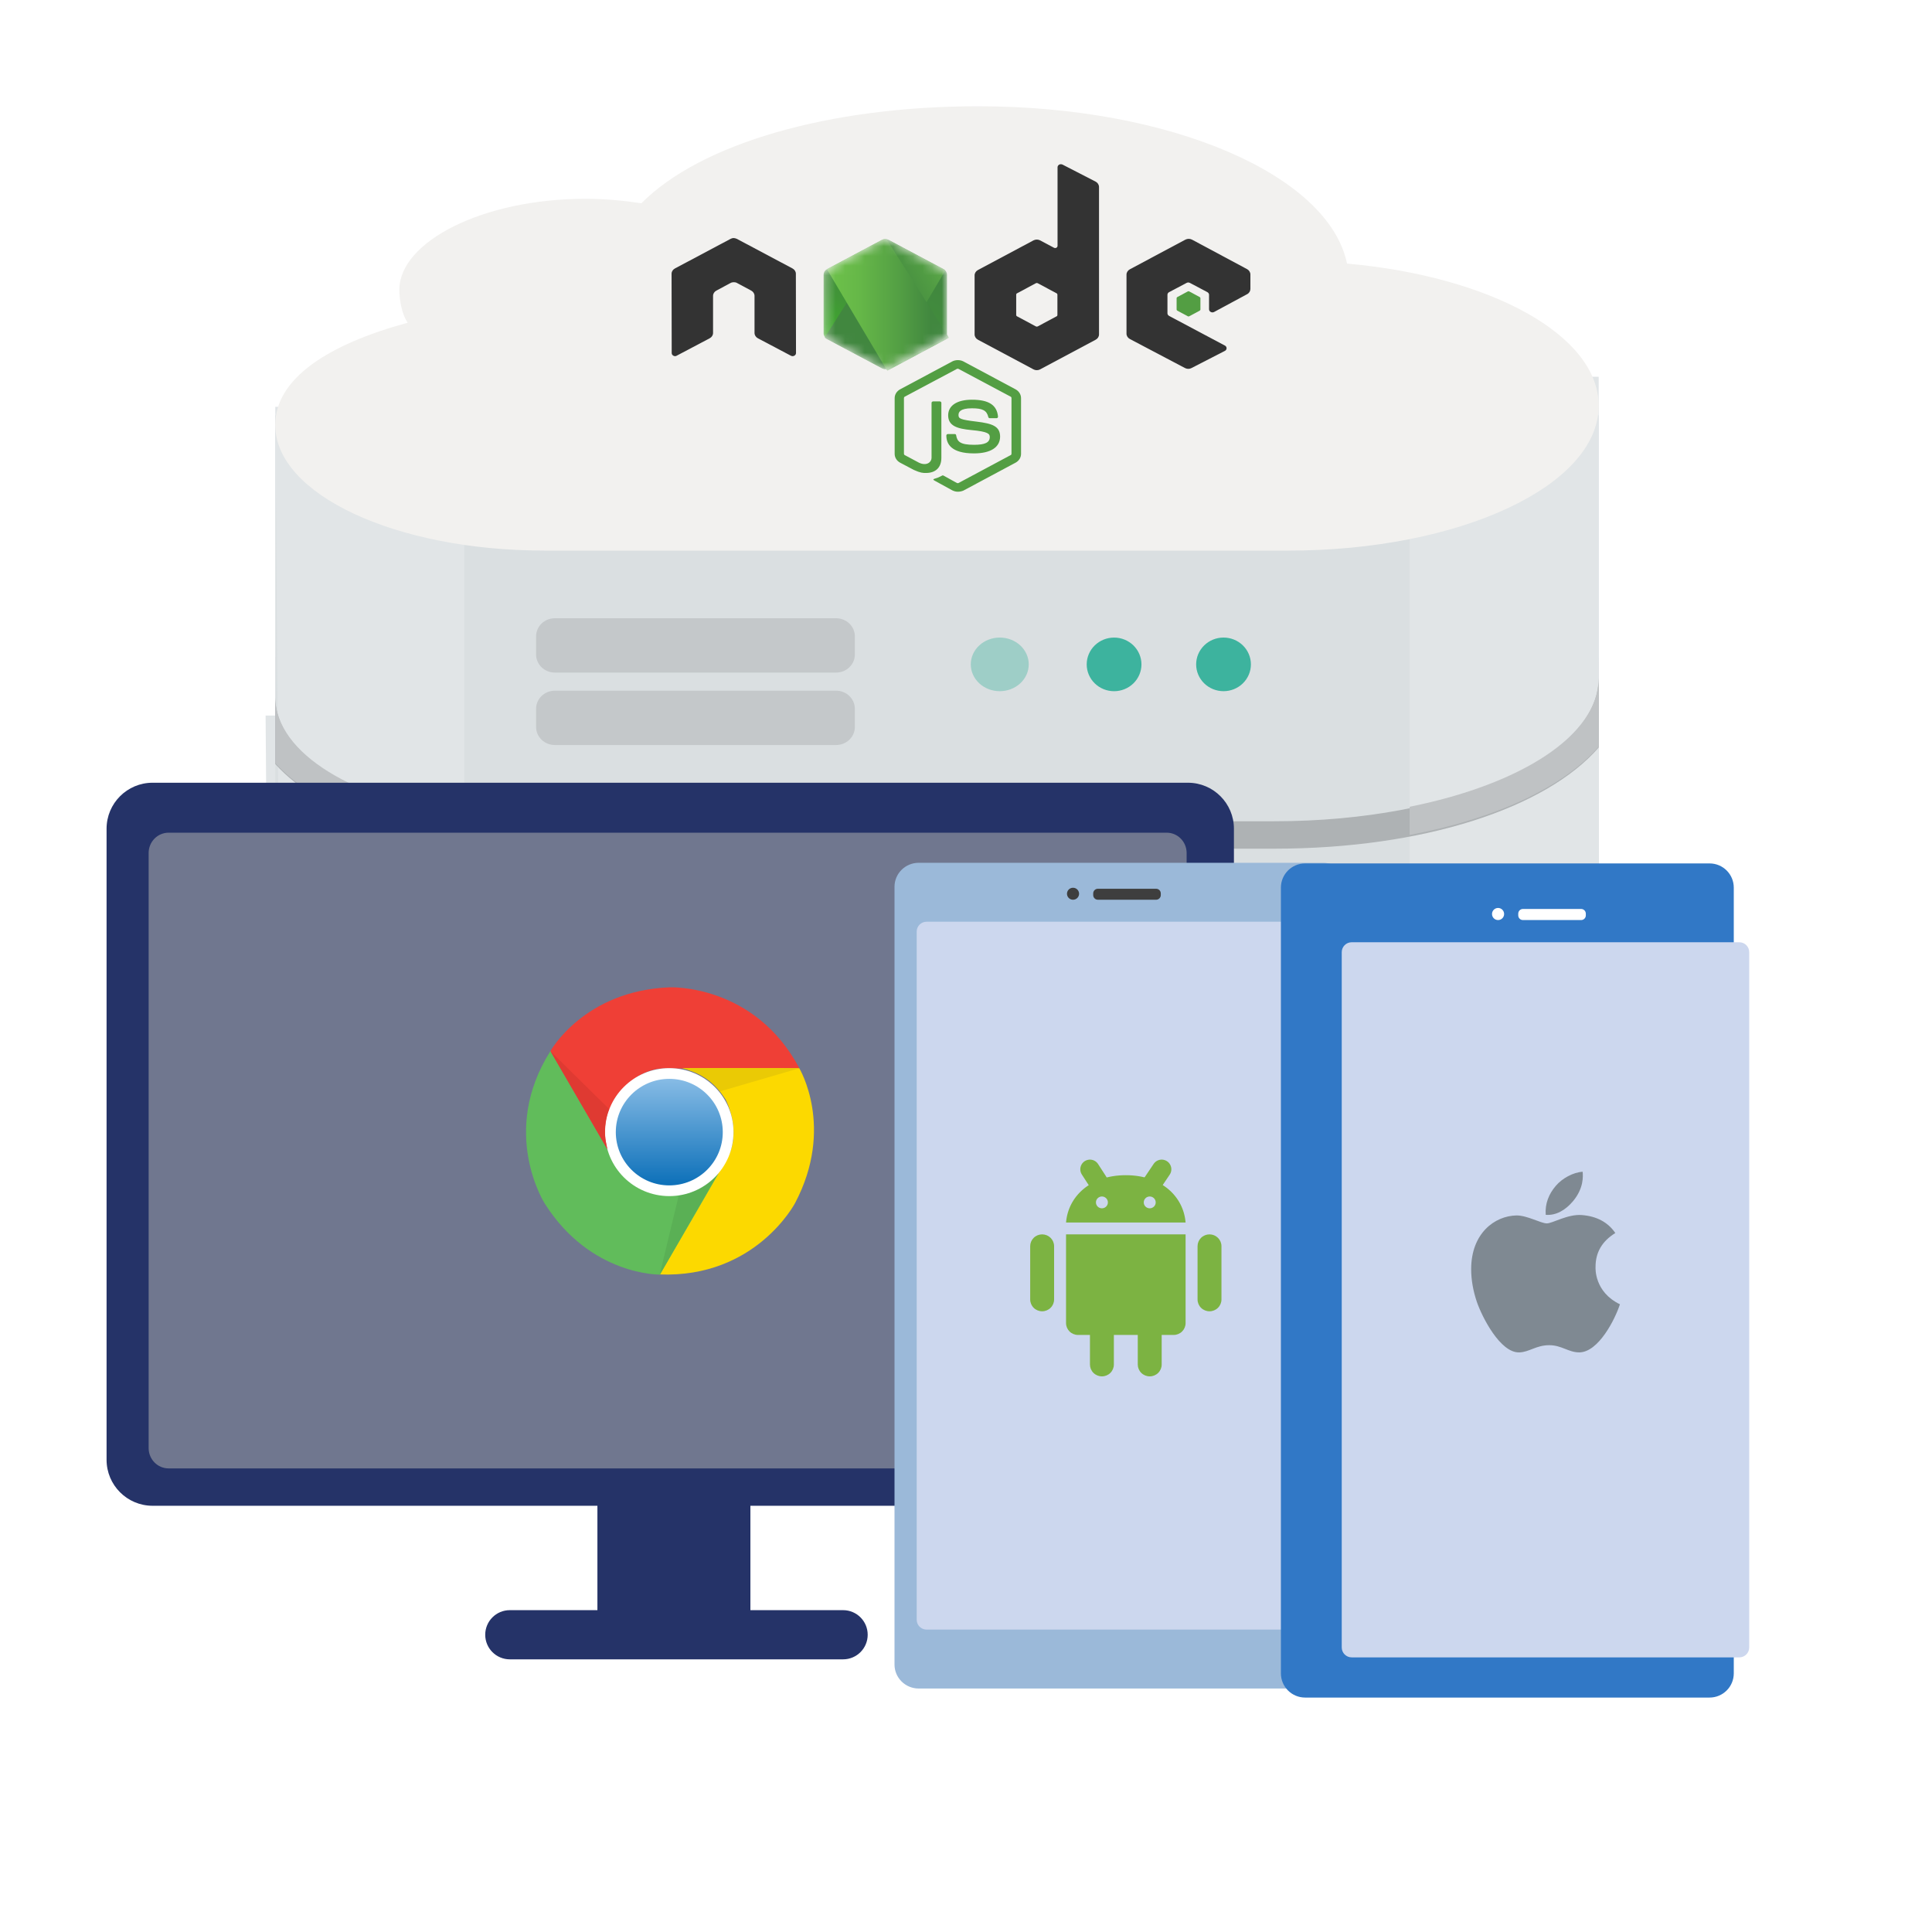 <svg width="200" height="200" viewBox="0 0 200 200" fill="none" xmlns="http://www.w3.org/2000/svg">
<g clip-path="url(#clip0_127_251)">
<path d="M164.495 131.154H28.495C34.303 145.93 121.68 145.93 164.495 131.154ZM164.495 99.333H28.495L28.499 135.304C28.499 142.315 40.867 147.998 56.124 147.998L132.62 148V147.998C150.227 147.998 164.491 141.441 164.491 133.351C164.491 150.901 164.495 99.333 164.495 99.333ZM164.495 75H28.495C28.495 75 28.499 119.079 28.499 103.483C28.499 110.495 40.315 116.178 54.889 116.178V116.179H131.194V116.178C149.589 116.178 164.493 109.621 164.493 101.531L164.495 75Z" fill="#DADFE1"/>
<path d="M145.781 149C152.953 145.762 153.044 149 165.495 139.76V71H145.781V149ZM28.014 141.642C31.127 145.566 38.39 149 47.209 149V74.077H27.495L28.014 141.642Z" fill="#E1E5E7"/>
<path d="M138.632 58.932C136.769 50.005 120.621 43 100.744 43C85.362 43 72.192 46.793 66.121 52.823C64.294 52.555 62.39 52.371 60.373 52.371C49.809 52.371 41.247 56.725 41.247 61.585C41.247 62.553 41.484 64.051 42.109 64.919C33.895 67.124 28.495 70.585 28.495 75.278C28.495 82.302 40.864 87.994 56.122 87.994V88H132.622V87.998C150.23 87.998 164.495 81.43 164.495 73.324C164.493 66.169 153.358 60.227 138.632 58.932Z" fill="#F2F1EF"/>
<path d="M103.494 97C103.1 97 102.71 97.074 102.346 97.217C101.982 97.361 101.651 97.571 101.373 97.836C101.094 98.1 100.874 98.415 100.723 98.761C100.572 99.107 100.495 99.477 100.495 99.852C100.495 100.226 100.573 100.597 100.724 100.943C100.875 101.288 101.096 101.603 101.374 101.867C101.653 102.132 101.984 102.342 102.348 102.485C102.712 102.628 103.102 102.702 103.496 102.702C104.292 102.701 105.055 102.401 105.617 101.866C106.179 101.331 106.495 100.606 106.495 99.85C106.495 99.094 106.178 98.369 105.616 97.834C105.053 97.3 104.29 97 103.494 97ZM103.494 129.298C103.1 129.299 102.71 129.372 102.346 129.516C101.982 129.659 101.651 129.869 101.373 130.134C101.094 130.399 100.874 130.713 100.723 131.059C100.572 131.405 100.495 131.776 100.495 132.15C100.495 132.525 100.573 132.895 100.724 133.241C100.875 133.587 101.096 133.901 101.374 134.166C101.653 134.43 101.984 134.64 102.348 134.783C102.712 134.927 103.102 135 103.496 135C104.292 135 105.055 134.699 105.617 134.164C106.179 133.63 106.495 132.904 106.495 132.148C106.495 131.392 106.178 130.667 105.616 130.133C105.053 129.598 104.29 129.298 103.494 129.298Z" fill="#9ECEC7"/>
<path d="M115.328 97.002C114.576 97.002 113.856 97.303 113.324 97.838C112.793 98.372 112.495 99.097 112.495 99.853C112.495 100.61 112.794 101.335 113.326 101.869C113.857 102.403 114.578 102.703 115.33 102.703C116.081 102.703 116.802 102.402 117.333 101.868C117.865 101.333 118.163 100.608 118.163 99.852C118.163 99.096 117.864 98.371 117.332 97.836C116.801 97.302 116.08 97.002 115.328 97.002ZM126.66 102.701C127.032 102.701 127.401 102.627 127.744 102.484C128.088 102.341 128.401 102.131 128.664 101.866C128.927 101.601 129.135 101.287 129.278 100.941C129.42 100.595 129.493 100.224 129.493 99.85C129.493 99.475 129.42 99.105 129.277 98.759C129.134 98.413 128.926 98.099 128.662 97.834C128.399 97.57 128.087 97.36 127.743 97.217C127.399 97.073 127.03 97 126.658 97C125.907 97 125.186 97.301 124.655 97.836C124.123 98.37 123.825 99.096 123.825 99.852C123.825 100.608 124.124 101.333 124.656 101.867C125.188 102.401 125.908 102.702 126.66 102.701ZM115.328 129.299C114.956 129.299 114.587 129.373 114.244 129.516C113.9 129.659 113.587 129.869 113.324 130.134C113.061 130.399 112.853 130.713 112.71 131.059C112.568 131.405 112.495 131.776 112.495 132.15C112.495 132.525 112.569 132.895 112.711 133.241C112.854 133.587 113.062 133.901 113.326 134.166C113.589 134.43 113.901 134.64 114.245 134.783C114.589 134.927 114.958 135 115.33 135C116.081 135 116.802 134.699 117.333 134.164C117.865 133.63 118.163 132.904 118.163 132.148C118.163 131.392 117.864 130.667 117.332 130.133C116.801 129.599 116.08 129.298 115.328 129.299ZM126.66 129.299C126.288 129.299 125.919 129.373 125.576 129.516C125.232 129.659 124.919 129.869 124.656 130.134C124.393 130.399 124.185 130.713 124.042 131.059C123.9 131.405 123.827 131.776 123.827 132.15C123.827 132.525 123.901 132.895 124.043 133.241C124.186 133.587 124.394 133.901 124.658 134.166C124.921 134.43 125.233 134.64 125.577 134.783C125.921 134.927 126.29 135 126.662 135C127.414 135 128.134 134.699 128.666 134.164C129.197 133.63 129.495 132.904 129.495 132.148C129.495 131.392 129.196 130.667 128.664 130.133C128.133 129.599 127.412 129.298 126.66 129.299Z" fill="#3DB39E"/>
<path d="M86.554 96H57.436C56.921 96 56.428 96.198 56.063 96.549C55.7 96.901 55.495 97.378 55.495 97.875V99.75C55.495 100.247 55.7 100.724 56.063 101.076C56.428 101.427 56.921 101.625 57.436 101.625H86.554C86.809 101.625 87.061 101.577 87.297 101.482C87.532 101.388 87.746 101.25 87.926 101.076C88.107 100.902 88.25 100.695 88.347 100.468C88.445 100.24 88.495 99.996 88.495 99.75V97.875C88.495 97.629 88.445 97.385 88.347 97.157C88.25 96.93 88.107 96.723 87.926 96.549C87.746 96.375 87.532 96.237 87.297 96.143C87.061 96.049 86.809 96 86.554 96ZM86.554 103.5H57.436C56.921 103.5 56.428 103.698 56.063 104.049C55.7 104.401 55.495 104.878 55.495 105.375V107.25C55.495 107.747 55.7 108.224 56.063 108.576C56.428 108.927 56.921 109.125 57.436 109.125H86.554C86.809 109.125 87.061 109.077 87.297 108.982C87.532 108.888 87.746 108.75 87.926 108.576C88.107 108.402 88.25 108.195 88.347 107.968C88.445 107.74 88.495 107.496 88.495 107.25V105.375C88.495 105.129 88.445 104.885 88.347 104.657C88.25 104.43 88.107 104.223 87.926 104.049C87.746 103.875 87.532 103.737 87.297 103.643C87.061 103.549 86.809 103.5 86.554 103.5ZM86.554 127.875H57.436C57.181 127.875 56.929 127.924 56.693 128.018C56.458 128.112 56.244 128.25 56.063 128.424C55.883 128.598 55.74 128.805 55.643 129.032C55.545 129.26 55.495 129.504 55.495 129.75V131.625C55.495 132.122 55.7 132.599 56.063 132.951C56.428 133.302 56.921 133.5 57.436 133.5H86.554C86.809 133.5 87.061 133.452 87.297 133.357C87.532 133.263 87.746 133.125 87.926 132.951C88.107 132.777 88.25 132.57 88.347 132.343C88.445 132.115 88.495 131.871 88.495 131.625V129.75C88.495 129.504 88.445 129.26 88.347 129.032C88.25 128.805 88.107 128.598 87.926 128.424C87.746 128.25 87.532 128.112 87.297 128.018C87.061 127.924 86.809 127.875 86.554 127.875ZM86.554 135.375H57.436C56.921 135.375 56.428 135.573 56.063 135.924C55.7 136.276 55.495 136.753 55.495 137.25V139.125C55.495 139.622 55.7 140.099 56.063 140.451C56.428 140.802 56.921 141 57.436 141H86.554C86.809 141 87.061 140.952 87.297 140.857C87.532 140.763 87.746 140.625 87.926 140.451C88.107 140.277 88.25 140.07 88.347 139.843C88.445 139.615 88.495 139.371 88.495 139.125V137.25C88.495 137.004 88.445 136.76 88.347 136.532C88.25 136.305 88.107 136.098 87.926 135.924C87.746 135.75 87.532 135.612 87.297 135.518C87.061 135.424 86.809 135.375 86.554 135.375Z" fill="#C4C8CA"/>
<path d="M96.995 56C86.225 56 77.495 59.754 77.495 65.5C77.495 71.246 86.225 75 96.995 75C107.765 75 116.495 70.748 116.495 65.5C116.495 60.254 107.765 56 96.995 56ZM106.581 63.306L95.435 69.251C94.971 69.498 94.345 69.585 93.74 69.547C93.056 69.642 92.301 69.564 91.767 69.277L87.377 66.936C86.57 66.507 86.57 65.812 87.377 65.382C88.183 64.953 89.489 64.953 90.295 65.382L93.584 67.138L103.674 61.757C104.477 61.328 105.778 61.328 106.581 61.757C107.385 62.183 107.385 62.878 106.581 63.306Z" fill="#CECDCB"/>
<path d="M164.495 131.145L164.491 137.045V133.365C164.491 141.538 150.227 148.162 132.62 148.162V148.164H56.124V148.162C40.867 148.162 28.499 142.421 28.499 135.338V138.306V131.145H28.495V142.228C33.294 147.509 43.597 150.998 56.124 150.998L132.62 151C147.068 150.998 159.175 146.744 164.495 140.522V131.145ZM164.495 99L164.491 105.391V101.22C164.491 109.392 149.587 116.016 131.192 116.016V116.018H54.887V116.016C40.313 116.016 28.497 110.275 28.497 103.192V106.566V99H28.495V110.09C33.191 115.319 43.119 118.853 54.887 118.853L131.192 118.855C146.535 118.853 159.067 114.662 164.495 108.385V99V99Z" fill="#AEB2B4"/>
<path d="M164.491 105.334V101.2C164.491 107.116 156.521 112.2 145.066 114.518V117.432C153.902 115.76 160.825 112.505 164.495 108.3V99H164.493L164.491 105.334ZM47.923 118.243V115.402C36.735 113.929 28.499 109.01 28.499 103.154V106.353V99H28.495V109.99C32.229 114.109 39.278 117.16 47.923 118.243ZM164.491 136.283V133.056C164.491 139.124 156.485 144.33 145.066 146.56V149.412C153.823 147.77 160.8 144.431 164.495 140.149V130.856H164.493L164.491 136.283ZM47.923 150V147.15C36.67 145.544 28.499 140.715 28.499 135.009V137.82V130.854H28.495V141.837C32.196 145.877 39.179 148.848 47.923 150Z" fill="#BFC2C4"/>
<path d="M165.495 99.154H28.495C34.346 113.93 122.365 113.93 165.495 99.154ZM165.495 67.333H28.495L28.499 103.304C28.499 110.315 40.958 115.998 56.328 115.998L133.386 116V115.998C151.122 115.998 165.491 109.441 165.491 101.351C165.491 118.901 165.495 67.333 165.495 67.333ZM165.495 43H28.495C28.495 43 28.499 87.079 28.499 71.483C28.499 78.495 40.402 84.178 55.083 84.178V84.18H131.95V84.178C150.48 84.178 165.493 77.621 165.493 69.531L165.495 43Z" fill="#DADFE1"/>
<path d="M145.924 118C153.044 114.721 153.134 118 165.495 108.642V39H145.924V118ZM29.01 110.547C32.1 114.522 39.311 118 48.066 118V42.116H28.495L29.01 110.547Z" fill="#E1E5E7"/>
<path d="M139.442 27.286C137.565 18.161 121.298 11 101.275 11C85.78 11 72.514 14.877 66.397 21.041C64.557 20.767 62.639 20.579 60.608 20.579C49.966 20.579 41.34 25.03 41.34 29.998C41.34 30.987 41.579 32.518 42.209 33.406C33.934 35.66 28.495 39.198 28.495 43.995C28.495 51.175 40.955 56.994 56.325 56.994V57H133.388V56.998C151.125 56.998 165.495 50.284 165.495 41.998C165.493 34.684 154.276 28.61 139.442 27.286Z" fill="#F2F1EF"/>
<path d="M103.494 66C103.1 66 102.71 66.072 102.346 66.212C101.982 66.351 101.651 66.556 101.373 66.814C101.094 67.072 100.874 67.378 100.723 67.714C100.572 68.051 100.495 68.412 100.495 68.777C100.495 69.141 100.573 69.502 100.724 69.839C100.875 70.176 101.096 70.481 101.374 70.739C101.653 70.997 101.984 71.201 102.348 71.341C102.712 71.48 103.102 71.552 103.496 71.552C104.292 71.551 105.055 71.259 105.617 70.738C106.179 70.217 106.495 69.511 106.495 68.775C106.495 68.039 106.178 67.333 105.616 66.812C105.053 66.292 104.29 66 103.494 66ZM103.494 97.448C103.1 97.448 102.71 97.52 102.346 97.66C101.982 97.8 101.651 98.004 101.373 98.262C101.094 98.52 100.874 98.826 100.723 99.163C100.572 99.5 100.495 99.861 100.495 100.225C100.495 100.59 100.573 100.951 100.724 101.287C100.875 101.624 101.096 101.93 101.374 102.188C101.653 102.445 101.984 102.65 102.348 102.789C102.712 102.928 103.102 103 103.496 103C104.292 103 105.055 102.707 105.617 102.186C106.179 101.666 106.495 100.959 106.495 100.223C106.495 99.487 106.178 98.781 105.616 98.261C105.053 97.74 104.29 97.448 103.494 97.448Z" fill="#9ECEC7"/>
<path d="M115.328 66.002C114.576 66.002 113.856 66.295 113.324 66.816C112.793 67.336 112.495 68.042 112.495 68.778C112.495 69.515 112.794 70.221 113.326 70.741C113.857 71.261 114.578 71.553 115.33 71.553C116.081 71.553 116.802 71.26 117.333 70.74C117.865 70.219 118.163 69.513 118.163 68.777C118.163 68.04 117.864 67.335 117.332 66.814C116.801 66.294 116.08 66.002 115.328 66.002ZM126.66 71.551C127.032 71.551 127.401 71.479 127.744 71.34C128.088 71.2 128.401 70.996 128.664 70.738C128.927 70.48 129.135 70.174 129.278 69.837C129.42 69.5 129.493 69.139 129.493 68.775C129.493 68.41 129.42 68.049 129.277 67.713C129.134 67.376 128.926 67.07 128.662 66.812C128.399 66.555 128.087 66.35 127.743 66.211C127.399 66.072 127.03 66 126.658 66C125.907 66 125.186 66.293 124.655 66.814C124.123 67.334 123.825 68.04 123.825 68.777C123.825 69.513 124.124 70.219 124.656 70.739C125.188 71.259 125.908 71.552 126.66 71.551ZM115.328 97.449C114.956 97.449 114.587 97.521 114.244 97.66C113.9 97.8 113.587 98.004 113.324 98.262C113.061 98.52 112.853 98.826 112.71 99.163C112.568 99.5 112.495 99.861 112.495 100.225C112.495 100.59 112.569 100.951 112.711 101.287C112.854 101.624 113.062 101.93 113.326 102.188C113.589 102.445 113.901 102.65 114.245 102.789C114.589 102.928 114.958 103 115.33 103C116.081 103 116.802 102.707 117.333 102.186C117.865 101.666 118.163 100.96 118.163 100.223C118.163 99.487 117.864 98.781 117.332 98.261C116.801 97.741 116.08 97.448 115.328 97.449ZM126.66 97.449C126.288 97.449 125.919 97.521 125.576 97.66C125.232 97.8 124.919 98.004 124.656 98.262C124.393 98.52 124.185 98.826 124.042 99.163C123.9 99.5 123.827 99.861 123.827 100.225C123.827 100.59 123.901 100.951 124.043 101.287C124.186 101.624 124.394 101.93 124.658 102.188C124.921 102.445 125.233 102.65 125.577 102.789C125.921 102.928 126.29 103 126.662 103C127.414 103 128.134 102.707 128.666 102.186C129.197 101.666 129.495 100.96 129.495 100.223C129.495 99.487 129.196 98.781 128.664 98.261C128.133 97.741 127.412 97.448 126.66 97.449Z" fill="#3DB39E"/>
<path d="M86.554 64H57.436C56.921 64 56.428 64.198 56.063 64.549C55.7 64.901 55.495 65.378 55.495 65.875V67.75C55.495 68.247 55.7 68.724 56.063 69.076C56.428 69.427 56.921 69.625 57.436 69.625H86.554C86.809 69.625 87.061 69.576 87.297 69.482C87.532 69.388 87.746 69.25 87.926 69.076C88.107 68.902 88.25 68.695 88.347 68.468C88.445 68.24 88.495 67.996 88.495 67.75V65.875C88.495 65.629 88.445 65.385 88.347 65.157C88.25 64.93 88.107 64.723 87.926 64.549C87.746 64.375 87.532 64.237 87.297 64.143C87.061 64.049 86.809 64 86.554 64ZM86.554 71.5H57.436C56.921 71.5 56.428 71.698 56.063 72.049C55.7 72.401 55.495 72.878 55.495 73.375V75.25C55.495 75.747 55.7 76.224 56.063 76.576C56.428 76.927 56.921 77.125 57.436 77.125H86.554C86.809 77.125 87.061 77.076 87.297 76.982C87.532 76.888 87.746 76.75 87.926 76.576C88.107 76.402 88.25 76.195 88.347 75.968C88.445 75.74 88.495 75.496 88.495 75.25V73.375C88.495 73.129 88.445 72.885 88.347 72.657C88.25 72.43 88.107 72.223 87.926 72.049C87.746 71.875 87.532 71.737 87.297 71.643C87.061 71.549 86.809 71.5 86.554 71.5ZM86.554 95.875H57.436C57.181 95.875 56.929 95.924 56.693 96.018C56.458 96.112 56.244 96.25 56.063 96.424C55.883 96.598 55.74 96.805 55.643 97.032C55.545 97.26 55.495 97.504 55.495 97.75V99.625C55.495 100.122 55.7 100.599 56.063 100.951C56.428 101.302 56.921 101.5 57.436 101.5H86.554C86.809 101.5 87.061 101.452 87.297 101.357C87.532 101.263 87.746 101.125 87.926 100.951C88.107 100.777 88.25 100.57 88.347 100.343C88.445 100.115 88.495 99.871 88.495 99.625V97.75C88.495 97.504 88.445 97.26 88.347 97.032C88.25 96.805 88.107 96.598 87.926 96.424C87.746 96.25 87.532 96.112 87.297 96.018C87.061 95.924 86.809 95.875 86.554 95.875ZM86.554 103.375H57.436C56.921 103.375 56.428 103.573 56.063 103.924C55.7 104.276 55.495 104.753 55.495 105.25V107.125C55.495 107.622 55.7 108.099 56.063 108.451C56.428 108.802 56.921 109 57.436 109H86.554C86.809 109 87.061 108.952 87.297 108.857C87.532 108.763 87.746 108.625 87.926 108.451C88.107 108.277 88.25 108.07 88.347 107.843C88.445 107.615 88.495 107.371 88.495 107.125V105.25C88.495 105.004 88.445 104.76 88.347 104.532C88.25 104.305 88.107 104.098 87.926 103.924C87.746 103.75 87.532 103.612 87.297 103.518C87.061 103.424 86.809 103.375 86.554 103.375Z" fill="#C4C8CA"/>
<path d="M165.495 100.145L165.491 106.045V102.365C165.491 110.538 151.122 117.162 133.386 117.162V117.164H56.328V117.162C40.958 117.162 28.499 111.421 28.499 104.338V107.306V100.145H28.495V111.228C33.329 116.509 43.708 119.998 56.328 119.998L133.386 120C147.939 119.998 160.136 115.744 165.495 109.522V100.145ZM165.495 68L165.491 74.391V70.22C165.491 78.392 150.478 85.016 131.948 85.016V85.018H55.081V85.016C40.4 85.016 28.497 79.275 28.497 72.192V75.566V68H28.495V79.09C33.225 84.319 43.226 87.853 55.081 87.853L131.948 87.855C147.403 87.853 160.027 83.662 165.495 77.385V68V68Z" fill="#AEB2B4"/>
<path d="M165.491 74.334V70.2C165.491 76.116 157.463 81.2 145.924 83.518V86.432C154.825 84.76 161.798 81.505 165.495 77.3V68H165.493L165.491 74.334ZM48.066 87.243V84.402C36.795 82.929 28.499 78.01 28.499 72.154V75.353V68H28.495V78.99C32.257 83.109 39.357 86.16 48.066 87.243ZM165.491 105.283V102.056C165.491 108.124 157.426 113.33 145.924 115.56V118.412C154.744 116.77 161.772 113.431 165.495 109.149V99.856H165.493L165.491 105.283ZM48.066 119V116.15C36.731 114.544 28.499 109.715 28.499 104.009V106.82V99.854H28.495V110.837C32.223 114.877 39.257 117.848 48.066 119Z" fill="#BFC2C4"/>
<g clip-path="url(#clip1_127_251)">
<path d="M99.156 50.902C98.953 50.902 98.764 50.852 98.587 50.764L96.786 49.776C96.515 49.638 96.651 49.588 96.732 49.563C97.098 49.45 97.165 49.425 97.545 49.225C97.585 49.2 97.639 49.212 97.68 49.237L99.062 50.001C99.116 50.026 99.183 50.026 99.224 50.001L104.628 47.11C104.682 47.085 104.709 47.035 104.709 46.972V41.203C104.709 41.141 104.682 41.091 104.628 41.066L99.224 38.187C99.17 38.162 99.102 38.162 99.062 38.187L93.657 41.066C93.603 41.091 93.576 41.153 93.576 41.203V46.972C93.576 47.023 93.603 47.085 93.657 47.11L95.134 47.898C95.933 48.274 96.434 47.836 96.434 47.398V41.704C96.434 41.629 96.502 41.554 96.597 41.554H97.287C97.369 41.554 97.45 41.616 97.45 41.704V47.398C97.45 48.386 96.867 48.962 95.852 48.962C95.54 48.962 95.296 48.962 94.606 48.649L93.183 47.898C92.831 47.711 92.615 47.36 92.615 46.985V41.216C92.615 40.84 92.831 40.49 93.183 40.302L98.587 37.411C98.926 37.236 99.387 37.236 99.725 37.411L105.129 40.302C105.481 40.49 105.698 40.84 105.698 41.216V46.985C105.698 47.36 105.481 47.711 105.129 47.898L99.725 50.789C99.549 50.864 99.346 50.902 99.156 50.902H99.156ZM100.822 46.935C98.452 46.935 97.965 45.934 97.965 45.083C97.965 45.008 98.032 44.932 98.127 44.932H98.831C98.912 44.932 98.98 44.983 98.98 45.058C99.089 45.721 99.4 46.046 100.836 46.046C101.973 46.046 102.461 45.809 102.461 45.245C102.461 44.92 102.326 44.682 100.551 44.52C99.075 44.382 98.154 44.082 98.154 42.993C98.154 41.979 99.075 41.378 100.619 41.378C102.353 41.378 103.206 41.929 103.314 43.13C103.314 43.168 103.301 43.206 103.274 43.243C103.247 43.268 103.206 43.293 103.165 43.293H102.461C102.393 43.293 102.326 43.243 102.312 43.181C102.15 42.492 101.73 42.267 100.619 42.267C99.373 42.267 99.224 42.667 99.224 42.968C99.224 43.331 99.4 43.443 101.08 43.644C102.745 43.844 103.531 44.132 103.531 45.208C103.518 46.309 102.542 46.935 100.822 46.935Z" fill="#539E43"/>
<path d="M82.388 28.338C82.388 28.113 82.253 27.9 82.036 27.788L76.293 24.734C76.198 24.684 76.09 24.659 75.982 24.646H75.927C75.819 24.646 75.711 24.684 75.616 24.734L69.873 27.788C69.657 27.9 69.521 28.113 69.521 28.338L69.535 36.548C69.535 36.66 69.603 36.773 69.711 36.823C69.819 36.886 69.955 36.886 70.049 36.823L73.463 35.021C73.679 34.908 73.815 34.696 73.815 34.47V30.628C73.815 30.403 73.95 30.19 74.167 30.078L75.616 29.302C75.725 29.239 75.846 29.214 75.968 29.214C76.09 29.214 76.212 29.239 76.307 29.302L77.756 30.078C77.973 30.19 78.108 30.403 78.108 30.628V34.47C78.108 34.696 78.244 34.908 78.46 35.021L81.873 36.823C81.982 36.886 82.117 36.886 82.225 36.823C82.334 36.773 82.402 36.66 82.402 36.548L82.388 28.338Z" fill="#333333"/>
<path d="M109.992 17.038C109.883 16.988 109.748 16.988 109.653 17.038C109.545 17.1 109.477 17.2 109.477 17.313V25.447C109.477 25.522 109.436 25.598 109.355 25.648C109.274 25.685 109.192 25.685 109.111 25.648L107.676 24.884C107.57 24.829 107.451 24.8 107.33 24.8C107.209 24.8 107.09 24.829 106.985 24.884L101.242 27.95C101.025 28.063 100.89 28.276 100.89 28.501V34.62C100.89 34.846 101.025 35.059 101.242 35.171L106.985 38.237C107.09 38.293 107.209 38.322 107.33 38.322C107.451 38.322 107.57 38.293 107.676 38.237L113.418 35.171C113.635 35.059 113.77 34.846 113.77 34.62V19.365C113.77 19.128 113.635 18.915 113.418 18.802L109.992 17.038H109.992ZM109.463 32.606C109.463 32.668 109.436 32.718 109.382 32.743L107.418 33.794C107.391 33.807 107.361 33.813 107.33 33.813C107.3 33.813 107.27 33.807 107.242 33.794L105.278 32.743C105.224 32.718 105.197 32.656 105.197 32.606V30.503C105.197 30.441 105.224 30.391 105.278 30.366L107.242 29.314C107.27 29.302 107.3 29.296 107.33 29.296C107.361 29.296 107.391 29.302 107.418 29.314L109.382 30.366C109.436 30.39 109.463 30.453 109.463 30.503V32.606Z" fill="#333333"/>
<path d="M129.102 30.453C129.319 30.341 129.441 30.128 129.441 29.902V28.413C129.441 28.188 129.305 27.975 129.102 27.863L123.4 24.809C123.295 24.754 123.176 24.725 123.055 24.725C122.934 24.725 122.815 24.754 122.709 24.809L116.967 27.875C116.75 27.988 116.615 28.201 116.615 28.426V34.545C116.615 34.771 116.75 34.983 116.967 35.096L122.669 38.099C122.886 38.212 123.143 38.212 123.346 38.099L126.8 36.323C126.908 36.273 126.976 36.16 126.976 36.047C126.976 35.935 126.908 35.822 126.8 35.772L121.03 32.706C120.922 32.643 120.854 32.543 120.854 32.431V30.516C120.854 30.403 120.922 30.291 121.03 30.241L122.831 29.289C122.884 29.259 122.945 29.242 123.007 29.242C123.07 29.242 123.131 29.259 123.183 29.289L124.985 30.241C125.093 30.303 125.161 30.403 125.161 30.516V32.018C125.161 32.13 125.229 32.243 125.337 32.293C125.445 32.355 125.581 32.355 125.689 32.293L129.102 30.453V30.453Z" fill="#333333"/>
<path d="M122.967 30.165C122.987 30.153 123.01 30.147 123.034 30.147C123.059 30.147 123.082 30.153 123.102 30.165L124.199 30.754C124.24 30.779 124.267 30.816 124.267 30.866V32.043C124.267 32.093 124.24 32.13 124.199 32.155L123.102 32.743C123.082 32.756 123.059 32.762 123.034 32.762C123.01 32.762 122.987 32.756 122.967 32.743L121.87 32.155C121.829 32.13 121.802 32.093 121.802 32.043V30.866C121.802 30.816 121.829 30.779 121.87 30.754L122.967 30.165V30.165Z" fill="#539E43"/>
<mask id="mask0_127_251" style="mask-type:alpha" maskUnits="userSpaceOnUse" x="85" y="24" width="14" height="15">
<path d="M91.992 24.834C91.886 24.779 91.767 24.75 91.646 24.75C91.525 24.75 91.406 24.779 91.301 24.834L85.599 27.875C85.382 27.988 85.26 28.2 85.26 28.426V34.52C85.26 34.745 85.396 34.958 85.599 35.071L91.301 38.112C91.406 38.167 91.525 38.196 91.646 38.196C91.767 38.196 91.886 38.167 91.992 38.112L97.694 35.071C97.91 34.958 98.032 34.745 98.032 34.52V28.426C98.032 28.201 97.897 27.988 97.694 27.875L91.992 24.834Z" fill="white"/>
</mask>
<g mask="url(#mask0_127_251)">
<path d="M91.992 24.834C91.886 24.779 91.767 24.75 91.646 24.75C91.525 24.75 91.406 24.779 91.301 24.834L85.599 27.875C85.382 27.988 85.26 28.2 85.26 28.426V34.52C85.26 34.745 85.396 34.958 85.599 35.071L91.301 38.112C91.406 38.167 91.525 38.196 91.646 38.196C91.767 38.196 91.886 38.167 91.992 38.112L97.694 35.071C97.91 34.958 98.032 34.745 98.032 34.52V28.426C98.032 28.201 97.897 27.988 97.694 27.875L91.992 24.834Z" fill="url(#paint0_linear_127_251)"/>
<path d="M97.708 27.875L91.979 24.834C91.922 24.808 91.863 24.787 91.802 24.772L85.383 34.934C85.436 34.994 85.5 35.044 85.572 35.084L91.301 38.125C91.464 38.212 91.654 38.237 91.83 38.187L97.857 28C97.816 27.951 97.762 27.913 97.708 27.875V27.875Z" fill="url(#paint1_linear_127_251)"/>
<path fill-rule="evenodd" clip-rule="evenodd" d="M97.721 35.071C97.883 34.983 98.005 34.833 98.059 34.671L91.775 24.759C91.612 24.734 91.436 24.747 91.287 24.834L85.599 27.863L91.734 38.2C91.823 38.186 91.91 38.161 91.991 38.125L97.721 35.071L97.721 35.071Z" fill="url(#paint2_linear_127_251)"/>
<path fill-rule="evenodd" clip-rule="evenodd" d="M97.721 35.071L92.005 38.112C91.924 38.15 91.838 38.175 91.748 38.187L91.856 38.375L98.195 34.984V34.908L98.032 34.658C98.005 34.833 97.883 34.983 97.721 35.071V35.071Z" fill="url(#paint3_linear_127_251)"/>
<path fill-rule="evenodd" clip-rule="evenodd" d="M97.721 35.071L92.005 38.112C91.924 38.15 91.838 38.175 91.748 38.187L91.856 38.375L98.195 34.984V34.908L98.032 34.658C98.005 34.833 97.883 34.983 97.721 35.071V35.071Z" fill="url(#paint4_linear_127_251)"/>
</g>
</g>
<path fill-rule="evenodd" clip-rule="evenodd" d="M61.844 167.512H77.681V155.069H61.844V167.512Z" fill="#253368"/>
<path fill-rule="evenodd" clip-rule="evenodd" d="M87.278 171.774H52.775C51.37 171.774 50.23 170.634 50.23 169.229C50.23 167.823 51.37 166.683 52.775 166.683H87.278C88.683 166.683 89.823 167.823 89.823 169.229C89.823 170.634 88.683 171.774 87.278 171.774Z" fill="#253368"/>
<path fill-rule="evenodd" clip-rule="evenodd" d="M122.973 155.877H15.796C13.165 155.877 11.032 153.744 11.032 151.113V85.792C11.032 83.16 13.165 81.028 15.796 81.028H122.973C125.603 81.028 127.736 83.16 127.736 85.792V151.113C127.736 153.744 125.603 155.877 122.973 155.877Z" fill="#253368"/>
<path fill-rule="evenodd" clip-rule="evenodd" d="M120.777 152.008H17.45C16.311 152.008 15.387 151.066 15.387 149.904V88.303C15.387 87.141 16.311 86.2 17.45 86.2H120.777C121.917 86.2 122.84 87.141 122.84 88.303V149.904C122.84 151.066 121.917 152.008 120.777 152.008Z" fill="#70778F"/>
<g clip-path="url(#clip2_127_251)">
<path d="M69.321 102.207C69.321 102.207 78.107 101.814 82.764 110.61H68.574C68.574 110.61 65.896 110.524 63.608 113.76C62.951 115.119 62.245 116.518 63.037 119.275C61.895 117.348 56.975 108.814 56.975 108.814C56.975 108.814 60.446 102.555 69.321 102.207H69.321Z" fill="#EF3F36"/>
<path d="M82.308 124.537C82.308 124.537 78.254 132.314 68.282 131.93C69.514 129.806 75.379 119.689 75.379 119.689C75.379 119.689 76.796 117.422 75.125 113.83C74.275 112.582 73.408 111.277 70.615 110.581C72.862 110.561 82.74 110.581 82.74 110.581C82.74 110.581 86.44 116.706 82.308 124.537Z" fill="#FCD900"/>
<path d="M56.396 124.598C56.396 124.598 51.66 117.213 56.983 108.802C58.211 110.925 64.076 121.043 64.076 121.043C64.076 121.043 65.341 123.399 69.297 123.751C70.804 123.641 72.373 123.547 74.377 121.489C73.272 123.436 68.315 131.946 68.315 131.946C68.315 131.946 61.136 132.077 56.396 124.598H56.396Z" fill="#61BC5B"/>
<path d="M68.278 132.003L70.274 123.706C70.274 123.706 72.468 123.534 74.308 121.526C73.166 123.526 68.278 132.003 68.278 132.003V132.003Z" fill="#5AB055"/>
<path d="M62.635 117.197C62.635 113.54 65.613 110.573 69.284 110.573C72.956 110.573 75.934 113.54 75.934 117.197C75.934 120.855 72.956 123.821 69.284 123.821C65.613 123.817 62.635 120.855 62.635 117.197V117.197Z" fill="white"/>
<path d="M63.748 117.197C63.748 114.153 66.225 111.682 69.284 111.682C72.34 111.682 74.821 114.149 74.821 117.197C74.821 120.241 72.344 122.712 69.284 122.712C66.229 122.712 63.748 120.241 63.748 117.197V117.197Z" fill="url(#paint5_linear_127_251)"/>
<path d="M82.736 110.586L74.517 112.987C74.517 112.987 73.277 111.175 70.611 110.586C72.923 110.573 82.736 110.586 82.736 110.586V110.586Z" fill="#EACA05"/>
<path d="M62.877 118.973C61.723 116.98 56.975 108.814 56.975 108.814L63.062 114.812C63.062 114.812 62.438 116.092 62.672 117.925L62.877 118.973H62.877Z" fill="#DF3A32"/>
</g>
<path d="M136.974 89.316H95.104C93.72 89.316 92.599 90.427 92.599 91.797V172.314C92.599 173.684 93.72 174.795 95.104 174.795H136.974C138.358 174.795 139.48 173.684 139.48 172.314V91.797C139.48 90.427 138.358 89.316 136.974 89.316Z" fill="#9BB9D9"/>
<path d="M95.925 95.415H136.049C136.618 95.415 137.079 95.871 137.079 96.434V167.677C137.079 168.24 136.618 168.696 136.049 168.696H95.925C95.356 168.696 94.896 168.24 94.896 167.677V96.434C94.896 95.871 95.356 95.415 95.925 95.415Z" fill="#CCD7EE"/>
<path d="M111.08 93.141C111.426 93.141 111.706 92.863 111.706 92.52C111.706 92.178 111.426 91.9 111.08 91.9C110.734 91.9 110.453 92.178 110.453 92.52C110.453 92.863 110.734 93.141 111.08 93.141Z" fill="#3E3E3E"/>
<path d="M119.678 92.004H113.654C113.385 92.004 113.168 92.219 113.168 92.484V92.66C113.168 92.925 113.385 93.141 113.654 93.141H119.678C119.946 93.141 120.164 92.925 120.164 92.66V92.484C120.164 92.219 119.946 92.004 119.678 92.004Z" fill="#3E3E3E"/>
<path d="M109.12 134.519C109.12 134.844 108.99 135.155 108.757 135.385C108.525 135.615 108.211 135.744 107.882 135.744C107.554 135.744 107.239 135.615 107.007 135.385C106.775 135.155 106.645 134.844 106.645 134.519V129.006C106.645 128.681 106.775 128.37 107.007 128.14C107.239 127.91 107.554 127.781 107.882 127.781C108.211 127.781 108.525 127.91 108.757 128.14C108.99 128.37 109.12 128.681 109.12 129.006V134.519Z" fill="#7CB342"/>
<path d="M126.445 134.519C126.445 134.844 126.315 135.155 126.082 135.385C125.85 135.615 125.536 135.744 125.207 135.744C124.879 135.744 124.564 135.615 124.332 135.385C124.1 135.155 123.97 134.844 123.97 134.519V129.006C123.97 128.681 124.1 128.37 124.332 128.14C124.564 127.91 124.879 127.781 125.207 127.781C125.536 127.781 125.85 127.91 126.082 128.14C126.315 128.37 126.445 128.681 126.445 129.006V134.519Z" fill="#7CB342"/>
<path d="M115.307 141.256C115.307 141.58 115.177 141.892 114.945 142.122C114.713 142.352 114.398 142.481 114.07 142.481C113.742 142.481 113.427 142.352 113.195 142.122C112.963 141.892 112.832 141.58 112.832 141.256V135.743C112.832 135.418 112.963 135.107 113.195 134.877C113.427 134.647 113.742 134.518 114.07 134.518C114.398 134.518 114.713 134.647 114.945 134.877C115.177 135.107 115.307 135.418 115.307 135.743V141.256Z" fill="#7CB342"/>
<path d="M120.257 141.256C120.257 141.58 120.127 141.892 119.895 142.122C119.663 142.352 119.348 142.481 119.02 142.481C118.692 142.481 118.377 142.352 118.145 142.122C117.913 141.892 117.782 141.58 117.782 141.256V135.743C117.782 135.418 117.913 135.107 118.145 134.877C118.377 134.647 118.692 134.518 119.02 134.518C119.348 134.518 119.663 134.647 119.895 134.877C120.127 135.107 120.257 135.418 120.257 135.743V141.256Z" fill="#7CB342"/>
<path d="M110.357 127.781V136.968C110.357 137.293 110.488 137.605 110.72 137.834C110.952 138.064 111.267 138.193 111.595 138.193H121.495C121.823 138.193 122.138 138.064 122.37 137.834C122.602 137.605 122.732 137.293 122.732 136.968V127.781H110.357Z" fill="#7CB342"/>
<path d="M116.545 121.656C112.832 121.656 110.571 123.888 110.357 126.556H122.732C122.518 123.888 120.257 121.656 116.545 121.656ZM114.07 125.084C113.906 125.084 113.748 125.02 113.632 124.905C113.516 124.79 113.451 124.634 113.451 124.472C113.451 124.309 113.516 124.154 113.632 124.039C113.748 123.924 113.906 123.859 114.07 123.859C114.234 123.859 114.391 123.924 114.507 124.039C114.624 124.154 114.689 124.309 114.689 124.472C114.689 124.634 114.624 124.79 114.507 124.905C114.391 125.02 114.234 125.084 114.07 125.084ZM119.02 125.084C118.856 125.084 118.698 125.02 118.582 124.905C118.466 124.79 118.401 124.634 118.401 124.472C118.401 124.309 118.466 124.154 118.582 124.039C118.698 123.924 118.856 123.859 119.02 123.859C119.184 123.859 119.341 123.924 119.457 124.039C119.574 124.154 119.639 124.309 119.639 124.472C119.639 124.634 119.574 124.79 119.457 124.905C119.341 125.02 119.184 125.084 119.02 125.084Z" fill="#7CB342"/>
<path d="M120.257 121.043L119.227 122.574" stroke="#7CB342" stroke-width="2" stroke-linecap="round"/>
<path d="M112.832 121.043L113.657 122.318" stroke="#7CB342" stroke-width="2" stroke-linecap="round"/>
<g filter="url(#filter0_d_127_251)">
<path d="M180.974 91.381H139.104C137.72 91.381 136.598 92.503 136.598 93.887V175.225C136.598 176.609 137.72 177.731 139.104 177.731H180.974C182.358 177.731 183.48 176.609 183.48 175.225V93.887C183.48 92.503 182.358 91.381 180.974 91.381Z" fill="#3178C6"/>
</g>
<path d="M139.925 97.541H180.049C180.618 97.541 181.079 98.002 181.079 98.571V170.541C181.079 171.11 180.618 171.571 180.049 171.571H139.925C139.357 171.571 138.896 171.11 138.896 170.541V98.571C138.896 98.002 139.357 97.541 139.925 97.541Z" fill="#CCD7EE"/>
<path d="M155.08 95.244C155.426 95.244 155.706 94.964 155.706 94.618C155.706 94.272 155.426 93.991 155.08 93.991C154.734 93.991 154.453 94.272 154.453 94.618C154.453 94.964 154.734 95.244 155.08 95.244Z" fill="white"/>
<path d="M163.678 94.096H157.654C157.385 94.096 157.168 94.313 157.168 94.581V94.759C157.168 95.027 157.385 95.244 157.654 95.244H163.678C163.946 95.244 164.164 95.027 164.164 94.759V94.581C164.164 94.313 163.946 94.096 163.678 94.096Z" fill="white"/>
<path d="M165.17 131.182C165.161 129.649 165.842 128.494 167.217 127.642C166.448 126.519 165.285 125.901 163.751 125.782C162.299 125.665 160.711 126.645 160.129 126.645C159.515 126.645 158.109 125.822 157.003 125.822C154.721 125.858 152.295 127.678 152.295 131.382C152.295 132.477 152.491 133.607 152.883 134.772C153.408 136.304 155.298 140.06 157.27 139.999C158.301 139.975 159.03 139.253 160.372 139.253C161.674 139.253 162.348 139.999 163.498 139.999C165.487 139.97 167.197 136.556 167.695 135.019C165.027 133.735 165.17 131.261 165.17 131.182V131.182ZM162.855 124.327C163.972 122.974 163.87 121.743 163.837 121.3C162.85 121.358 161.709 121.985 161.059 122.756C160.343 123.583 159.922 124.606 160.013 125.759C161.079 125.842 162.053 125.283 162.855 124.327V124.327Z" fill="#7F8992"/>
</g>
<defs>
<filter id="filter0_d_127_251" x="132.598" y="89.381" width="50.882" height="88.35" filterUnits="userSpaceOnUse" color-interpolation-filters="sRGB">
<feFlood flood-opacity="0" result="BackgroundImageFix"/>
<feColorMatrix in="SourceAlpha" type="matrix" values="0 0 0 0 0 0 0 0 0 0 0 0 0 0 0 0 0 0 127 0" result="hardAlpha"/>
<feOffset dx="-4" dy="-2"/>
<feComposite in2="hardAlpha" operator="out"/>
<feColorMatrix type="matrix" values="0 0 0 0 0 0 0 0 0 0 0 0 0 0 0 0 0 0 0.1 0"/>
<feBlend mode="normal" in2="BackgroundImageFix" result="effect1_dropShadow_127_251"/>
<feBlend mode="normal" in="SourceGraphic" in2="effect1_dropShadow_127_251" result="shape"/>
</filter>
<linearGradient id="paint0_linear_127_251" x1="93.969" y1="27.101" x2="88.398" y2="36.575" gradientUnits="userSpaceOnUse">
<stop stop-color="#41873F"/>
<stop offset="0.329" stop-color="#418B3D"/>
<stop offset="0.635" stop-color="#419637"/>
<stop offset="0.932" stop-color="#3FA92D"/>
<stop offset="1" stop-color="#3FAE2A"/>
</linearGradient>
<linearGradient id="paint1_linear_127_251" x1="90.781" y1="32.187" x2="105.846" y2="23.329" gradientUnits="userSpaceOnUse">
<stop offset="0.138" stop-color="#41873F"/>
<stop offset="0.403" stop-color="#54A044"/>
<stop offset="0.714" stop-color="#66B848"/>
<stop offset="0.908" stop-color="#6CC04A"/>
</linearGradient>
<linearGradient id="paint2_linear_127_251" x1="85.052" y1="31.473" x2="98.246" y2="31.473" gradientUnits="userSpaceOnUse">
<stop offset="0.092" stop-color="#6CC04A"/>
<stop offset="0.286" stop-color="#66B848"/>
<stop offset="0.597" stop-color="#54A044"/>
<stop offset="0.862" stop-color="#41873F"/>
</linearGradient>
<linearGradient id="paint3_linear_127_251" x1="85.052" y1="36.527" x2="98.246" y2="36.527" gradientUnits="userSpaceOnUse">
<stop offset="0.092" stop-color="#6CC04A"/>
<stop offset="0.286" stop-color="#66B848"/>
<stop offset="0.597" stop-color="#54A044"/>
<stop offset="0.862" stop-color="#41873F"/>
</linearGradient>
<linearGradient id="paint4_linear_127_251" x1="100.168" y1="26.813" x2="97.3" y2="43.081" gradientUnits="userSpaceOnUse">
<stop stop-color="#41873F"/>
<stop offset="0.329" stop-color="#418B3D"/>
<stop offset="0.635" stop-color="#419637"/>
<stop offset="0.932" stop-color="#3FA92D"/>
<stop offset="1" stop-color="#3FAE2A"/>
</linearGradient>
<linearGradient id="paint5_linear_127_251" x1="69.284" y1="111.76" x2="69.284" y2="122.38" gradientUnits="userSpaceOnUse">
<stop stop-color="#86BBE5"/>
<stop offset="1" stop-color="#1072BA"/>
</linearGradient>
<clipPath id="clip0_127_251">
<rect width="200" height="200" fill="white"/>
</clipPath>
<clipPath id="clip1_127_251">
<rect width="60" height="34" fill="white" transform="translate(69.495 17)"/>
</clipPath>
<clipPath id="clip2_127_251">
<rect width="29.86" height="29.86" fill="white" transform="translate(54.416 102.203)"/>
</clipPath>
</defs>
</svg>

